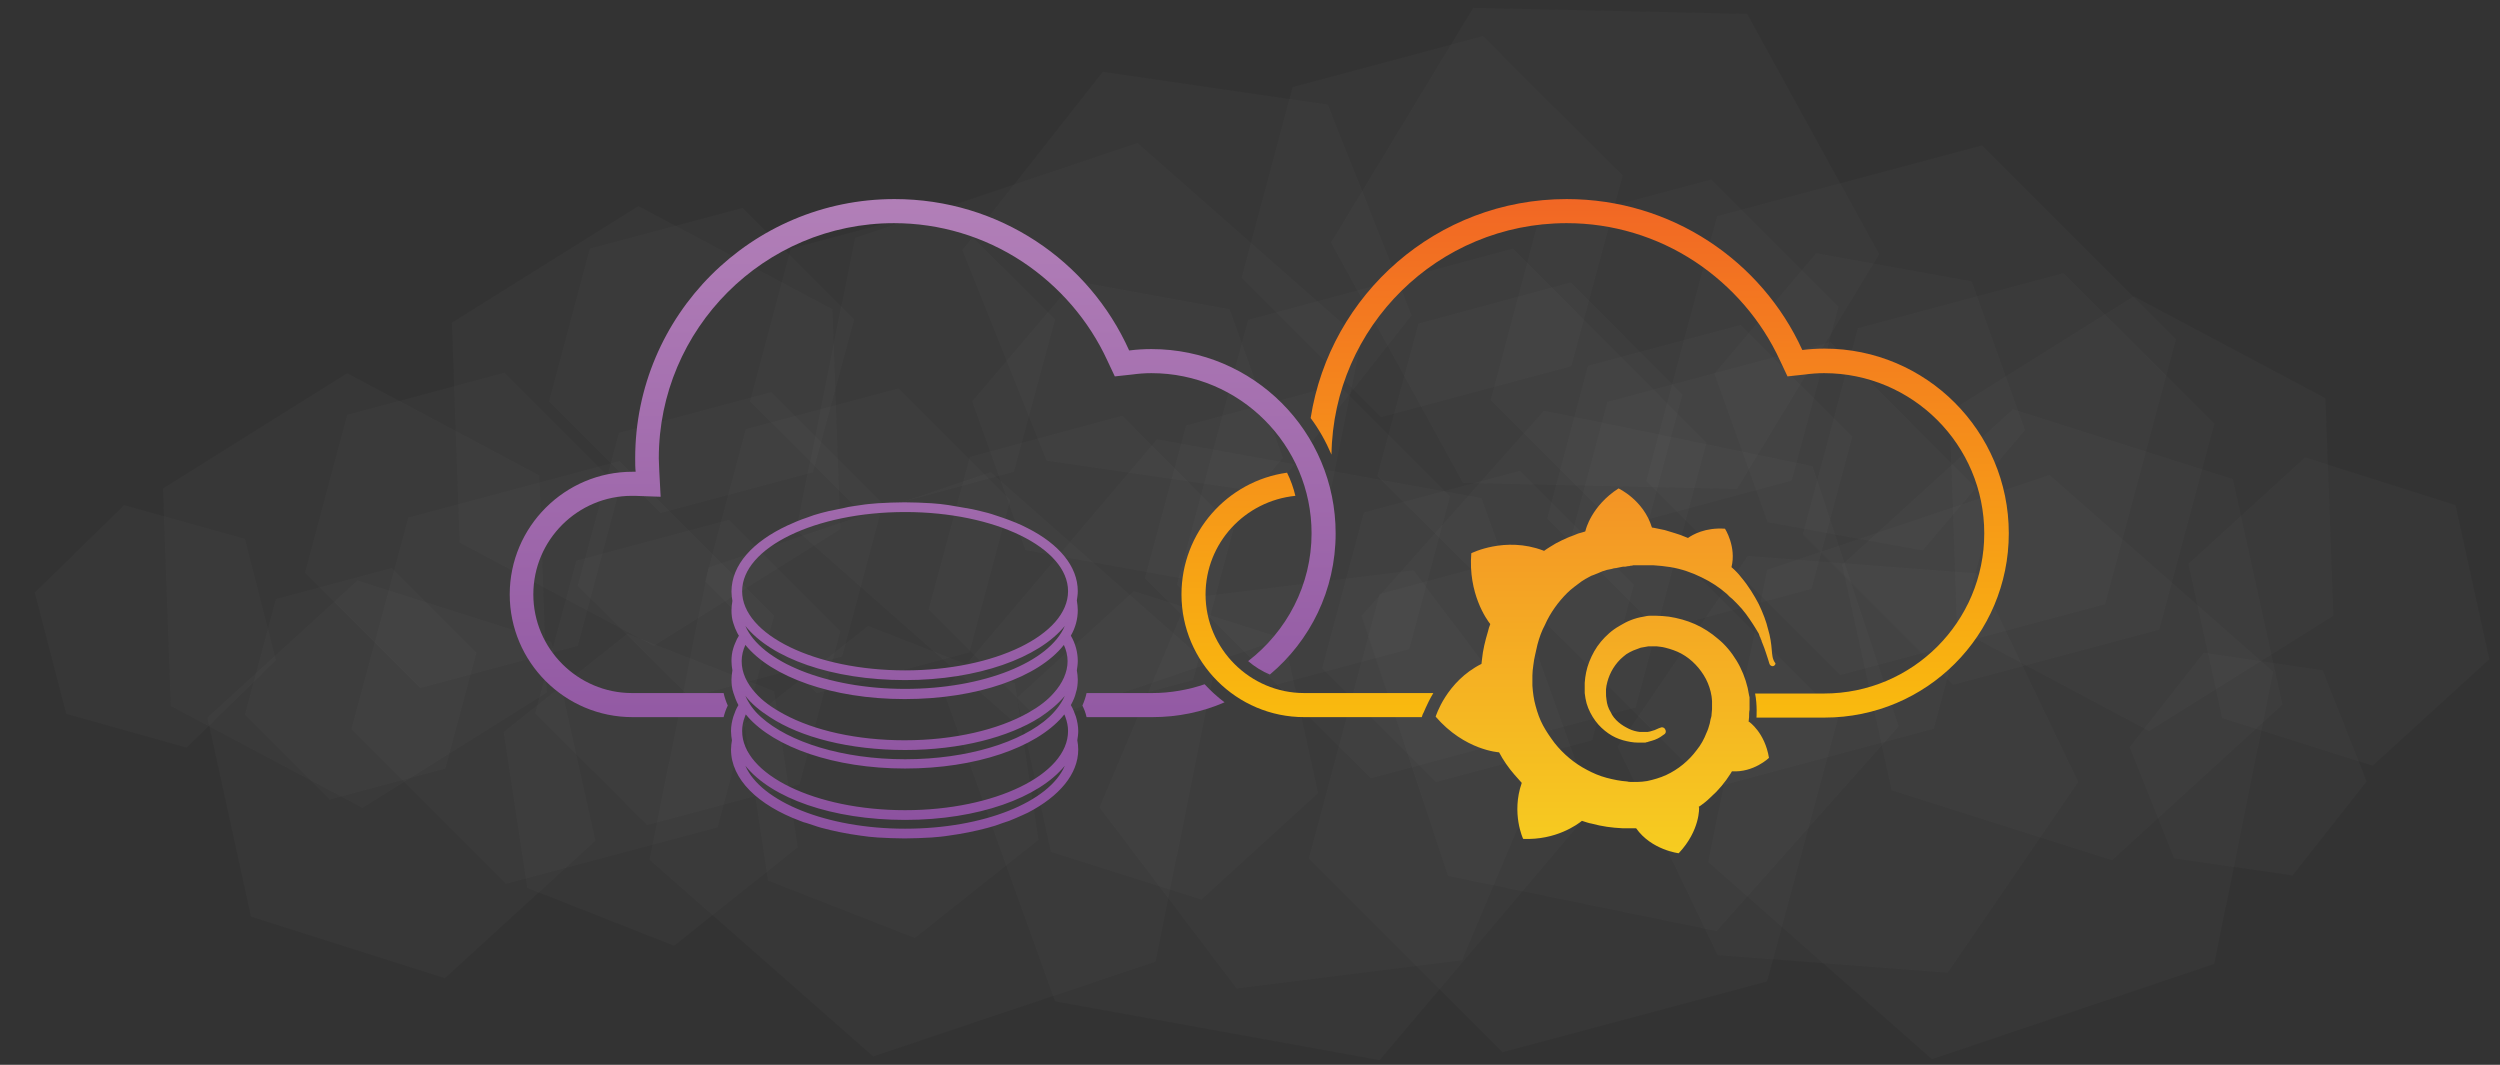 <?xml version="1.0" encoding="utf-8"?>
<!-- Generator: Adobe Illustrator 20.1.0, SVG Export Plug-In . SVG Version: 6.00 Build 0)  -->
<svg version="1.1" id="Layer_1" xmlns="http://www.w3.org/2000/svg" xmlns:xlink="http://www.w3.org/1999/xlink" x="0px" y="0px"
	 width="540px" height="230px" viewBox="0 0 540 230" enable-background="new 0 0 540 230" xml:space="preserve">
<rect x="0" y="0" width="540" height="230" fill="#333333" stroke="none"/>
<polygon opacity="3.000000e-02" fill="#BCBEC0" enable-background="new    " points="128.6,181.6 96.1,211.3 54.2,198 44.8,155 
	77.2,125.4 119.1,138.7 "/>
<polygon opacity="3.000000e-02" fill="#BCBEC0" enable-background="new    " points="167.2,133 155,178.7 109.3,190.9 75.9,157.5 
	88.2,111.8 133.8,99.6 "/>
<polygon opacity="3.000000e-02" fill="#BCBEC0" enable-background="new    " points="133.9,105.4 124.8,139.5 90.8,148.6 
	65.9,123.7 75,89.6 109,80.5 "/>
<polygon opacity="3.000000e-02" fill="#BCBEC0" enable-background="new    " points="511.2,168.8 495.2,189.1 469.6,185.4 
	460,161.4 476,141 501.7,144.8 "/>
<polygon opacity="3.000000e-02" fill="#BCBEC0" enable-background="new    " points="52.9,116.4 59.6,142.6 40.3,161.5 14.3,154.2 
	7.5,128 26.8,109.1 "/>
<polygon opacity="3.000000e-02" fill="#BCBEC0" enable-background="new    " points="102.9,141 96.2,166 71.2,172.7 52.9,154.4 
	59.6,129.4 84.6,122.7 "/>
<polygon opacity="3.000000e-02" fill="#BCBEC0" enable-background="new    " points="181.5,114.3 141.2,139.5 99.3,117.2 97.6,69.7 
	137.9,44.5 179.8,66.8 "/>
<polygon opacity="3.000000e-02" fill="#BCBEC0" enable-background="new    " points="184.5,69 175.6,102 142.7,110.8 118.6,86.7 
	127.4,53.7 160.4,44.9 "/>
<polygon opacity="3.000000e-02" fill="#BCBEC0" enable-background="new    " points="277.4,138 284.7,171.3 259.5,194.3 227,184 
	219.7,150.7 244.9,127.7 "/>
<polygon opacity="3.000000e-02" fill="#BCBEC0" enable-background="new    " points="172.3,183 145.6,204.3 113.9,191.8 
	108.8,158.1 135.5,136.9 167.2,149.3 "/>
<polygon opacity="3.000000e-02" fill="#BCBEC0" enable-background="new    " points="224.3,181.4 197.6,202.6 165.9,190.2 
	160.8,156.4 187.5,135.2 219.2,147.6 "/>
<polygon opacity="3.000000e-02" fill="#BCBEC0" enable-background="new    " points="397.1,66.3 387,103.8 349.5,113.9 322,86.4 
	332,48.8 369.6,38.8 "/>
<polygon opacity="3.000000e-02" fill="#BCBEC0" enable-background="new    " points="190.7,108.8 181.9,141.8 149,150.6 
	124.8,126.5 133.7,93.5 166.6,84.7 "/>
<polygon opacity="3.000000e-02" fill="#BCBEC0" enable-background="new    " points="181.5,136.4 172.7,169.4 139.8,178.2 
	115.6,154.1 124.5,121.1 157.4,112.3 "/>
<polygon opacity="3.000000e-02" fill="#BCBEC0" enable-background="new    " points="218.2,108 209.4,140.9 176.4,149.7 
	152.3,125.6 161.1,92.7 194.1,83.9 "/>
<polygon opacity="3.000000e-02" fill="#BCBEC0" enable-background="new    " points="227.9,69 219,101.9 186.1,110.8 162,86.7 
	170.8,53.7 203.7,44.9 "/>
<polygon opacity="3.000000e-02" fill="#BCBEC0" enable-background="new    " points="262.3,144.6 249.6,207.7 188.6,228.2 
	140.3,185.7 153,122.6 214,102 "/>
<polygon opacity="3.000000e-02" fill="#BCBEC0" enable-background="new    " points="294,73.4 281.3,136.5 220.3,157.1 172,114.5 
	184.7,51.4 245.7,30.9 "/>
<polygon opacity="3.000000e-02" fill="#BCBEC0" enable-background="new    " points="491,145.1 478.3,208.2 417.3,228.8 369,186.2 
	381.7,123.1 442.7,102.6 "/>
<polygon opacity="3.000000e-02" fill="#BCBEC0" enable-background="new    " points="266.5,114 257.7,146.9 224.7,155.7 
	200.6,131.6 209.5,98.7 242.4,89.8 "/>
<polygon opacity="3.000000e-02" fill="#BCBEC0" enable-background="new    " points="277.1,98.9 255.1,124.9 221.5,118.8 210,86.7 
	232.1,60.7 265.6,66.8 "/>
<polygon opacity="3.000000e-02" fill="#BCBEC0" enable-background="new    " points="313.2,107.2 304.4,140.2 271.5,149 
	247.3,124.9 256.2,91.9 289.1,83.1 "/>
<polygon opacity="3.000000e-02" fill="#BCBEC0" enable-background="new    " points="350.5,37.9 339.4,79.1 298.3,90.1 268.2,60 
	279.2,18.8 320.3,7.8 "/>
<polygon opacity="3.000000e-02" fill="#BCBEC0" enable-background="new    " points="304.9,68.1 274.6,106.6 226.1,99.5 207.9,54 
	238.2,15.5 286.8,22.6 "/>
<polygon opacity="3.000000e-02" fill="#BCBEC0" enable-background="new    " points="334.8,162.3 315.8,207.4 267.1,213.5 
	237.5,174.4 256.6,129.2 305.3,123.2 "/>
<polygon opacity="3.000000e-02" fill="#BCBEC0" enable-background="new    " points="363.4,85.2 354.6,118.1 321.7,126.9 
	297.5,102.8 306.4,69.9 339.3,61 "/>
<polygon opacity="3.000000e-02" fill="#BCBEC0" enable-background="new    " points="405.9,54.9 375.2,105.6 316,104.3 287.5,52.4 
	318.2,1.7 377.4,3 "/>
<polygon opacity="3.000000e-02" fill="#BCBEC0" enable-background="new    " points="352.9,126.3 343.9,159.9 310.2,168.9 
	285.6,144.3 294.6,110.7 328.3,101.7 "/>
<polygon opacity="3.000000e-02" fill="#BCBEC0" enable-background="new    " points="344,174.6 298,229 227.9,216.3 203.8,149.3 
	249.9,94.9 320,107.6 "/>
<polygon opacity="3.000000e-02" fill="#BCBEC0" enable-background="new    " points="397.1,154.8 381.7,212 324.5,227.3 
	282.7,185.5 298,128.3 355.2,112.9 "/>
<polygon opacity="3.000000e-02" fill="#BCBEC0" enable-background="new    " points="470,73.3 454.7,130.5 397.5,145.8 355.6,103.9 
	370.9,46.7 428.1,31.4 "/>
<polygon opacity="3.000000e-02" fill="#BCBEC0" enable-background="new    " points="368.6,95.6 353.3,152.8 296.1,168.1 
	254.2,126.3 269.6,69.1 326.8,53.7 "/>
<polygon opacity="3.000000e-02" fill="#BCBEC0" enable-background="new    " points="410.1,156.9 370.8,201.1 312.8,189.2 
	294.1,133 333.5,88.7 391.5,100.7 "/>
<polygon opacity="3.000000e-02" fill="#BCBEC0" enable-background="new    " points="430.6,109.2 417.7,157.4 369.5,170.3 
	334.3,135 347.2,86.8 395.4,73.9 "/>
<polygon opacity="3.000000e-02" fill="#BCBEC0" enable-background="new    " points="427.3,123.9 448.9,168.9 420.7,210.1 
	371,206.3 349.4,161.3 377.5,120.1 "/>
<polygon opacity="3.000000e-02" fill="#BCBEC0" enable-background="new    " points="482.3,103.5 493,152.2 456.2,185.8 
	408.6,170.7 397.9,122 434.8,88.4 "/>
<polygon opacity="3.000000e-02" fill="#BCBEC0" enable-background="new    " points="400.1,94.3 391.3,127.2 358.3,136.1 334.2,112 
	343,79 376,70.2 "/>
<polygon opacity="3.000000e-02" fill="#BCBEC0" enable-background="new    " points="437.4,92.9 415.3,118.9 381.8,112.8 
	370.3,80.7 392.3,54.7 425.9,60.8 "/>
<polygon opacity="3.000000e-02" fill="#BCBEC0" enable-background="new    " points="478.3,91.5 466.4,136 421.9,147.9 389.4,115.4 
	401.3,70.9 445.7,59 "/>
<polygon opacity="3.000000e-02" fill="#BCBEC0" enable-background="new    " points="504,133 464.2,157.9 422.7,135.8 421.1,88.9 
	460.9,64 502.3,86 "/>
<polygon opacity="3.000000e-02" fill="#BCBEC0" enable-background="new    " points="118.1,149.6 78.3,174.5 36.9,152.5 35.2,105.5 
	75,80.6 116.5,102.7 "/>
<polygon opacity="3.000000e-02" fill="#BCBEC0" enable-background="new    " points="537.7,142.4 512.5,165.4 480,155.1 
	472.7,121.8 497.9,98.8 530.4,109.1 "/>
<linearGradient id="SVGID_1_" gradientUnits="userSpaceOnUse" x1="282.484" y1="227.697" x2="282.484" y2="26.262">
	<stop  offset="0" style="stop-color:#FFF100"/>
	<stop  offset="1" style="stop-color:#F05A28"/>
</linearGradient>
<path fill="url(#SVGID_1_)" d="M309.6,149.7h-22.6v0h-5.2c0,0-0.1,0-0.1,0c-11.7,0-21.3-9.6-21.3-21.3c0-11.1,8.5-20.2,19.4-21.3
	c-0.4-1.7-1-3.4-1.8-5c-12.9,1.8-22.8,12.9-22.8,26.3c0,14.6,11.9,26.5,26.5,26.5c0,0,0,0,0,0v0h25.4l0.2-0.6
	C307.5,154.1,308.1,152.2,309.6,149.7z"/>
<line fill="none" stroke="#000000" stroke-width="0" stroke-linecap="round" stroke-linejoin="round" x1="330" y1="146.9" x2="330" y2="146.9"/>
<linearGradient id="SVGID_2_" gradientUnits="userSpaceOnUse" x1="249.11" y1="40.662" x2="249.11" y2="186.459">
	<stop  offset="0" style="stop-color:#B280B8"/>
	<stop  offset="1" style="stop-color:#8A4F9E"/>
</linearGradient>
<path fill="url(#SVGID_2_)" d="M260.2,147.8c-3.5,1.2-7.4,1.9-11.3,1.9h-14.2c-0.2,0.9-0.5,1.8-0.9,2.7c0.4,0.8,0.7,1.6,0.9,2.5
	h14.2v0c5.5,0,10.8-1.1,15.6-3.2C262.9,150.5,261.5,149.2,260.2,147.8z"/>
<linearGradient id="SVGID_3_" gradientUnits="userSpaceOnUse" x1="199.367" y1="40.662" x2="199.367" y2="186.459">
	<stop  offset="0" style="stop-color:#B280B8"/>
	<stop  offset="1" style="stop-color:#8A4F9E"/>
</linearGradient>
<path fill="url(#SVGID_3_)" d="M156.3,149.7h-14.5v0h-5.2c0,0-0.1,0-0.1,0c-11.7,0-21.3-9.6-21.3-21.3c0-11.8,9.6-21.3,21.3-21.3
	c0.1,0,0.2,0,0.3,0l0.3,0l5.6,0.2l-0.3-5.6c0-0.9-0.1-1.8-0.1-2.7c0-28,22.8-50.8,50.8-50.8c9.9,0,19.5,2.9,27.7,8.3
	c8,5.3,14.4,12.7,18.4,21.4l1.6,3.4l3.7-0.4c1.5-0.2,2.8-0.3,4.2-0.3c19.1,0,34.6,15.5,34.6,34.6c0,11.2-5.4,21.2-13.7,27.6
	c1.4,1.2,3,2.2,4.7,2.9c8.7-7.3,14.2-18.2,14.2-30.5c0-22-17.8-39.8-39.8-39.8c-1.6,0-3.2,0.1-4.8,0.3C235.2,56.3,215.8,43,193.2,43
	c-30.9,0-56,25.1-56,56c0,1,0,2,0.1,2.9c-0.2,0-0.5,0-0.7,0c-14.6,0-26.5,11.9-26.5,26.5c0,14.6,11.9,26.5,26.5,26.5c0,0,0,0,0,0v0
	h19.7c0.2-0.8,0.5-1.7,0.9-2.5C156.8,151.5,156.5,150.6,156.3,149.7z"/>
<linearGradient id="SVGID_4_" gradientUnits="userSpaceOnUse" x1="195.486" y1="40.662" x2="195.486" y2="186.459">
	<stop  offset="0" style="stop-color:#B280B8"/>
	<stop  offset="1" style="stop-color:#8A4F9E"/>
</linearGradient>
<path fill="url(#SVGID_4_)" d="M232.6,129.7c0.1-0.7,0.2-1.3,0.2-2c0-5.4-4.1-10.2-10.8-13.6c-1.7-0.9-3.5-1.6-5.5-2.3
	c-1-0.3-2-0.7-3.1-1c-0.5-0.1-1.1-0.3-1.6-0.4c-1.1-0.3-2.2-0.5-3.4-0.7c-1.1-0.2-2.3-0.4-3.5-0.6c-1.2-0.2-2.4-0.3-3.7-0.4
	c-1.9-0.1-3.8-0.2-5.8-0.2s-3.9,0.1-5.8,0.2c-1.2,0.1-2.5,0.2-3.7,0.4c-1.2,0.2-2.4,0.3-3.5,0.6c-1.1,0.2-2.3,0.5-3.4,0.7
	c-0.5,0.1-1.1,0.3-1.6,0.4c-1.1,0.3-2.1,0.6-3.1,1c-1.5,0.5-2.9,1.1-4.2,1.7c-7.5,3.5-12.1,8.5-12.1,14.3c0,0.7,0.1,1.4,0.2,2
	c-0.1,0.7-0.2,1.3-0.2,2c0,1,0.1,1.9,0.4,2.8c0.2,0.7,0.5,1.4,0.8,2c0.1,0.2,0.2,0.4,0.4,0.7c-0.1,0.2-0.2,0.4-0.4,0.7
	c-0.3,0.7-0.6,1.3-0.8,2c-0.3,0.9-0.4,1.9-0.4,2.8c0,0.7,0.1,1.4,0.2,2c-0.1,0.7-0.2,1.3-0.2,2c0,1,0.1,1.9,0.4,2.8
	c0.3,0.9,0.6,1.8,1.1,2.7c-0.5,0.8-0.8,1.6-1.1,2.5c-0.3,1-0.5,2-0.5,3.1c0,0.7,0.1,1.4,0.2,2c-0.1,0.7-0.2,1.3-0.2,2
	c0,6.4,5.8,12,14.9,15.4c0.5,0.2,1,0.4,1.5,0.5c1,0.3,2,0.7,3.1,1c2.6,0.7,5.5,1.3,8.5,1.7c1.2,0.2,2.4,0.3,3.7,0.4
	c1.9,0.1,3.8,0.2,5.8,0.2s3.9-0.1,5.8-0.2c1.2-0.1,2.5-0.2,3.7-0.4c3-0.4,5.9-1,8.5-1.7c1.1-0.3,2.1-0.6,3.1-1
	c0.5-0.2,1-0.3,1.5-0.5c1-0.4,1.9-0.8,2.8-1.2c0.4-0.2,0.9-0.4,1.3-0.6c6.7-3.5,10.8-8.3,10.8-13.6c0-0.7-0.1-1.4-0.2-2
	c0.1-0.7,0.2-1.3,0.2-2c0-1-0.2-2.1-0.5-3.1c-0.3-0.8-0.6-1.7-1.1-2.5c0.5-0.9,0.9-1.8,1.1-2.7c0.3-0.9,0.4-1.9,0.4-2.8
	c0-0.7-0.1-1.4-0.2-2c0.1-0.7,0.2-1.3,0.2-2c0-1.9-0.5-3.8-1.5-5.5c1-1.7,1.5-3.6,1.5-5.5C232.8,131.1,232.7,130.4,232.6,129.7z
	 M195.5,110.6c19.4,0,35.2,7.7,35.2,17.1c0,9.4-15.8,17.1-35.2,17.1c-19.4,0-35.2-7.7-35.2-17.1
	C160.3,118.3,176.1,110.6,195.5,110.6z M230,135.2c-3.3,7.8-17.5,13.6-34.5,13.6s-31.2-5.9-34.5-13.6c5.6,7,18.7,11.7,34.5,11.7
	C211.2,146.9,224.4,142.1,230,135.2z M195.5,162c12,0,22.5-2.8,29.2-7.1c2.1-1.4,3.9-2.9,5.3-4.6c-0.7,1.6-1.9,3.2-3.4,4.6
	c-5.9,5.4-17.6,9.1-31.1,9.1s-25.1-3.7-31.1-9.1c-1.6-1.4-2.7-3-3.4-4.6c1.3,1.7,3.1,3.2,5.3,4.6C173,159.3,183.5,162,195.5,162z
	 M195.5,179c-17,0-31.2-5.9-34.5-13.6c5.6,7,18.7,11.7,34.5,11.7c15.8,0,28.9-4.8,34.5-11.7C226.7,173.2,212.5,179,195.5,179z
	 M230.7,157.9c0,9.4-15.8,17.1-35.2,17.1c-19.4,0-35.2-7.7-35.2-17.1c0-1,0.2-2.1,0.6-3.1c0.1-0.2,0.1-0.3,0.2-0.5
	c0.1,0.2,0.3,0.3,0.4,0.5c5.8,6.6,18.7,11.2,34,11.2s28.2-4.5,34-11.2c0.1-0.2,0.3-0.3,0.4-0.5c0.1,0.2,0.1,0.3,0.2,0.5
	C230.5,155.9,230.7,156.9,230.7,157.9z M222.2,153.9c-6.5,3.7-16.1,6-26.8,6c-10.3,0-19.5-2.1-26-5.6c-2.6-1.4-4.7-2.9-6.2-4.6
	c-1.9-2.1-3-4.4-3-6.9c0-1.2,0.3-2.4,0.8-3.5c5.6,6.9,18.7,11.7,34.4,11.7c15.7,0,28.9-4.7,34.4-11.7c0.5,1.1,0.8,2.3,0.8,3.5
	c0,2.4-1.1,4.8-3,6.9C226.3,151.2,224.5,152.6,222.2,153.9z"/>
<linearGradient id="SVGID_5_" gradientUnits="userSpaceOnUse" x1="346.402" y1="227.697" x2="346.402" y2="26.262">
	<stop  offset="0" style="stop-color:#F8EC1D"/>
	<stop  offset="1" style="stop-color:#F05A2B"/>
</linearGradient>
<path fill="url(#SVGID_5_)" d="M382.7,140.4c-0.1-1.3-0.3-2.9-0.8-4.5c-0.4-1.7-1.1-3.5-2-5.4c-1-1.9-2.2-3.9-3.8-5.8
	c-0.6-0.8-1.3-1.5-2.1-2.2c1.1-4.4-1.4-8.3-1.4-8.3c-4.3-0.3-7,1.3-8,2c-0.2-0.1-0.3-0.1-0.5-0.2c-0.7-0.3-1.5-0.6-2.2-0.8
	c-0.8-0.2-1.5-0.5-2.3-0.7c-0.8-0.2-1.6-0.3-2.4-0.5c-0.1,0-0.3,0-0.4-0.1c-1.8-5.9-7.2-8.4-7.2-8.4c-5.9,3.8-7.1,9-7.1,9
	s0,0.1-0.1,0.3c-0.3,0.1-0.7,0.2-1,0.3c-0.5,0.1-0.9,0.3-1.4,0.5c-0.4,0.2-0.9,0.3-1.3,0.5c-0.9,0.4-1.8,0.8-2.7,1.3
	c-0.8,0.5-1.7,1-2.5,1.6c-0.1-0.1-0.2-0.1-0.2-0.1c-8.2-3.1-15.5,0.6-15.5,0.6c-0.7,8.7,3.3,14.3,4.1,15.3c-0.2,0.5-0.4,1.1-0.5,1.6
	c-0.6,2-1.1,4-1.3,6.1c0,0.3-0.1,0.6-0.1,0.9c-7.6,3.8-9.9,11.4-9.9,11.4c6.3,7.3,13.7,7.7,13.7,7.7c0,0,0,0,0,0
	c0.9,1.7,2,3.3,3.3,4.8c0.5,0.6,1.1,1.2,1.6,1.8c-2.3,6.6,0.3,12.1,0.3,12.1c7.1,0.3,11.7-3.1,12.7-3.9c0.7,0.2,1.4,0.5,2.1,0.6
	c2.2,0.6,4.4,0.9,6.6,1c0.6,0,1.1,0,1.7,0l0.3,0l0.2,0l0.4,0l0.4,0c0,0,0,0,0,0c3.3,4.7,9.2,5.4,9.2,5.4c4.7-5,4.4-9.9,4.4-9.9
	c0,0-0.1-0.1-0.1-0.1c0.9-0.6,1.8-1.3,2.6-2.1c1.7-1.5,3.1-3.2,4.3-5.1c0.1-0.2,0.2-0.3,0.3-0.5c4.7,0.3,8-2.9,8-2.9
	c-0.9-5.5-4.3-7.8-4.3-7.8c0,0-0.1,0-0.1,0c0-0.3,0.1-0.7,0.1-1c0-0.5,0-1.1,0.1-1.6l0-0.4l0-0.2l0-0.1c0-0.1,0-0.1,0-0.1l0-0.3
	l0-0.4c0-0.2,0-0.3,0-0.4c0-0.1,0-0.3,0-0.4l0-0.4l-0.1-0.4c-0.1-0.5-0.2-1.1-0.3-1.6c-0.5-2.1-1.3-4.1-2.4-5.9
	c-1.1-1.8-2.4-3.4-4-4.7c-1.5-1.3-3.2-2.4-5-3.2c-1.8-0.8-3.7-1.3-5.6-1.6c-0.9-0.1-1.9-0.2-2.8-0.2l-0.3,0l-0.1,0c0,0-0.1,0-0.1,0
	l-0.1,0l-0.3,0c-0.1,0-0.3,0-0.4,0c-0.5,0-0.9,0.1-1.4,0.2c-1.9,0.3-3.6,1-5.2,2c-1.6,0.9-2.9,2.1-4,3.4c-1.1,1.3-1.9,2.8-2.5,4.3
	c-0.6,1.5-0.9,3.1-1,4.6c0,0.4,0,0.8,0,1.1c0,0.1,0,0.2,0,0.3l0,0.3c0,0.2,0,0.4,0,0.5c0.1,0.8,0.2,1.5,0.4,2.2
	c0.4,1.4,1.1,2.7,1.9,3.8c0.8,1.1,1.8,2,2.8,2.7c1,0.7,2.1,1.2,3.2,1.5c1.1,0.3,2.2,0.5,3.2,0.5c0.1,0,0.3,0,0.4,0
	c0.1,0,0.1,0,0.2,0c0.1,0,0.1,0,0.2,0c0.1,0,0.2,0,0.3,0c0,0,0.1,0,0.1,0l0.1,0c0.1,0,0.1,0,0.2,0c0.1,0,0.2,0,0.4-0.1
	c0.1,0,0.2,0,0.4-0.1c0.2-0.1,0.5-0.1,0.7-0.2c0.4-0.1,0.9-0.3,1.3-0.5c0.4-0.2,0.7-0.4,1.1-0.7c0.1-0.1,0.2-0.1,0.3-0.2
	c0.4-0.3,0.4-0.8,0.1-1.2c-0.2-0.3-0.7-0.4-1-0.2c-0.1,0-0.2,0.1-0.3,0.1c-0.3,0.1-0.6,0.3-0.9,0.4c-0.3,0.1-0.7,0.2-1,0.3
	c-0.2,0-0.4,0.1-0.5,0.1c-0.1,0-0.2,0-0.3,0c-0.1,0-0.2,0-0.3,0c-0.1,0-0.2,0-0.3,0c-0.1,0-0.2,0-0.3,0c0,0-0.1,0,0,0l0,0l-0.1,0
	c0,0-0.1,0-0.1,0c-0.1,0-0.2,0-0.3,0c-0.8-0.1-1.6-0.3-2.4-0.7c-0.8-0.4-1.5-0.8-2.2-1.4c-0.7-0.6-1.3-1.3-1.7-2.2
	c-0.5-0.8-0.8-1.7-0.9-2.7c-0.1-0.5-0.1-1-0.1-1.5c0-0.1,0-0.3,0-0.4c0,0,0,0,0,0l0,0l0-0.1c0-0.1,0-0.1,0-0.2
	c0-0.3,0.1-0.5,0.1-0.8c0.4-2.1,1.4-4.1,3-5.7c0.4-0.4,0.8-0.7,1.3-1.1c0.5-0.3,1-0.6,1.5-0.8c0.5-0.2,1.1-0.4,1.6-0.6
	c0.6-0.1,1.1-0.2,1.7-0.3c0.3,0,0.6,0,0.9,0c0.1,0,0.1,0,0.2,0l0.2,0l0.1,0c0.1,0,0,0,0,0l0.1,0l0.2,0c0.6,0.1,1.2,0.1,1.9,0.3
	c1.2,0.3,2.4,0.7,3.5,1.3c2.2,1.2,4.1,3.2,5.3,5.5c0.6,1.2,1,2.4,1.2,3.7c0,0.3,0.1,0.6,0.1,1l0,0.2l0,0.2c0,0.1,0,0.2,0,0.2
	c0,0.1,0,0.2,0,0.2l0,0.2l0,0.2c0,0.2,0,0.4,0,0.6c0,0.4-0.1,0.7-0.1,1.1c0,0.4-0.1,0.7-0.2,1c-0.1,0.3-0.1,0.7-0.2,1
	c-0.2,0.7-0.4,1.4-0.7,2c-0.5,1.3-1.2,2.6-2.1,3.7c-1.7,2.3-4,4.2-6.6,5.4c-1.3,0.6-2.7,1-4.1,1.3c-0.7,0.1-1.4,0.2-2.1,0.2l-0.1,0
	l-0.1,0l-0.2,0l-0.4,0l-0.2,0c0.1,0,0,0,0,0l-0.1,0c-0.4,0-0.8,0-1.1-0.1c-1.5-0.1-3-0.4-4.5-0.8c-1.5-0.4-2.9-1-4.2-1.7
	c-2.7-1.4-5.1-3.4-7-5.8c-0.9-1.2-1.8-2.5-2.5-3.8c-0.7-1.3-1.2-2.7-1.6-4.2c-0.4-1.4-0.6-2.9-0.7-4.4l0-0.3l0-0.1l0-0.1l0-0.1
	l0-0.2l0-0.1l0-0.1l0-0.2l0-0.3l0-0.1c0,0,0,0,0,0l0-0.1c0-0.2,0-0.4,0-0.5c0-0.7,0.1-1.5,0.2-2.2c0.1-0.8,0.2-1.5,0.4-2.3
	c0.2-0.7,0.3-1.5,0.5-2.2c0.4-1.5,0.9-2.9,1.6-4.2c1.2-2.7,2.9-5,4.8-6.9c0.5-0.5,1-0.9,1.5-1.3c0.5-0.4,1.1-0.8,1.6-1.2
	c0.6-0.4,1.1-0.7,1.7-1c0.3-0.2,0.6-0.3,0.9-0.4c0.2-0.1,0.3-0.1,0.5-0.2c0.2-0.1,0.3-0.1,0.5-0.2c0.6-0.3,1.2-0.5,1.9-0.7
	c0.2,0,0.3-0.1,0.5-0.1c0.2,0,0.3-0.1,0.5-0.1c0.3-0.1,0.7-0.2,1-0.2c0.2,0,0.3-0.1,0.5-0.1c0.2,0,0.3-0.1,0.5-0.1
	c0.2,0,0.3-0.1,0.5-0.1l0.2,0l0.3,0c0.2,0,0.3-0.1,0.5-0.1c0.2,0,0.4,0,0.6-0.1c0.2,0,0.4,0,0.6-0.1c0.1,0,0.2,0,0.4,0l0.2,0l0.1,0
	l0.1,0c0.2,0,0.4,0,0.6,0l0.3,0c0,0,0.1,0,0,0l0.1,0l0.1,0c0.2,0,0.3,0,0.5,0c0.6,0,1.3,0,1.9,0c1.3,0.1,2.5,0.2,3.7,0.4
	c2.4,0.4,4.7,1.2,6.7,2.2c2.1,1,3.9,2.2,5.5,3.6c0.1,0.1,0.2,0.2,0.3,0.3c0.1,0.1,0.2,0.2,0.3,0.3c0.2,0.2,0.4,0.3,0.6,0.5
	c0.2,0.2,0.4,0.4,0.5,0.5c0.2,0.2,0.4,0.4,0.5,0.5c0.7,0.7,1.3,1.4,1.9,2.2c1.1,1.5,2,2.9,2.8,4.3c0,0.1,0.1,0.2,0.1,0.3
	c0,0.1,0.1,0.2,0.1,0.3c0.1,0.2,0.2,0.3,0.2,0.5c0.1,0.2,0.2,0.3,0.2,0.5c0.1,0.2,0.1,0.3,0.2,0.5c0.3,0.7,0.5,1.3,0.7,1.9
	c0.3,0.9,0.6,1.8,0.8,2.5c0.1,0.3,0.4,0.5,0.7,0.5c0.3,0,0.6-0.3,0.6-0.6C382.8,142.4,382.8,141.4,382.7,140.4z"/>
<linearGradient id="SVGID_6_" gradientUnits="userSpaceOnUse" x1="358.505" y1="227.697" x2="358.505" y2="26.262">
	<stop  offset="0" style="stop-color:#FFF100"/>
	<stop  offset="1" style="stop-color:#F05A28"/>
</linearGradient>
<path fill="url(#SVGID_6_)" d="M394.1,75.3c-1.6,0-3.2,0.1-4.8,0.3C380.5,56.3,361,43,338.4,43c-28,0-51.1,20.5-55.3,47.3
	c1.8,2.4,3.3,5.1,4.5,7.9c0.4-27.7,23-50,50.8-50c9.9,0,19.5,2.9,27.7,8.3c8,5.3,14.4,12.7,18.4,21.4l1.6,3.4l3.7-0.4
	c1.5-0.2,2.8-0.3,4.2-0.3c19.1,0,34.6,15.5,34.6,34.6c0,19.1-15.5,34.6-34.6,34.6h-0.8h-8.8h-5.3c0.5,2.5,0.3,5.2,0.3,5.2h4.9h9h0.8
	v0c22,0,39.8-17.8,39.8-39.8C433.9,93.1,416,75.3,394.1,75.3z"/>
</svg>
